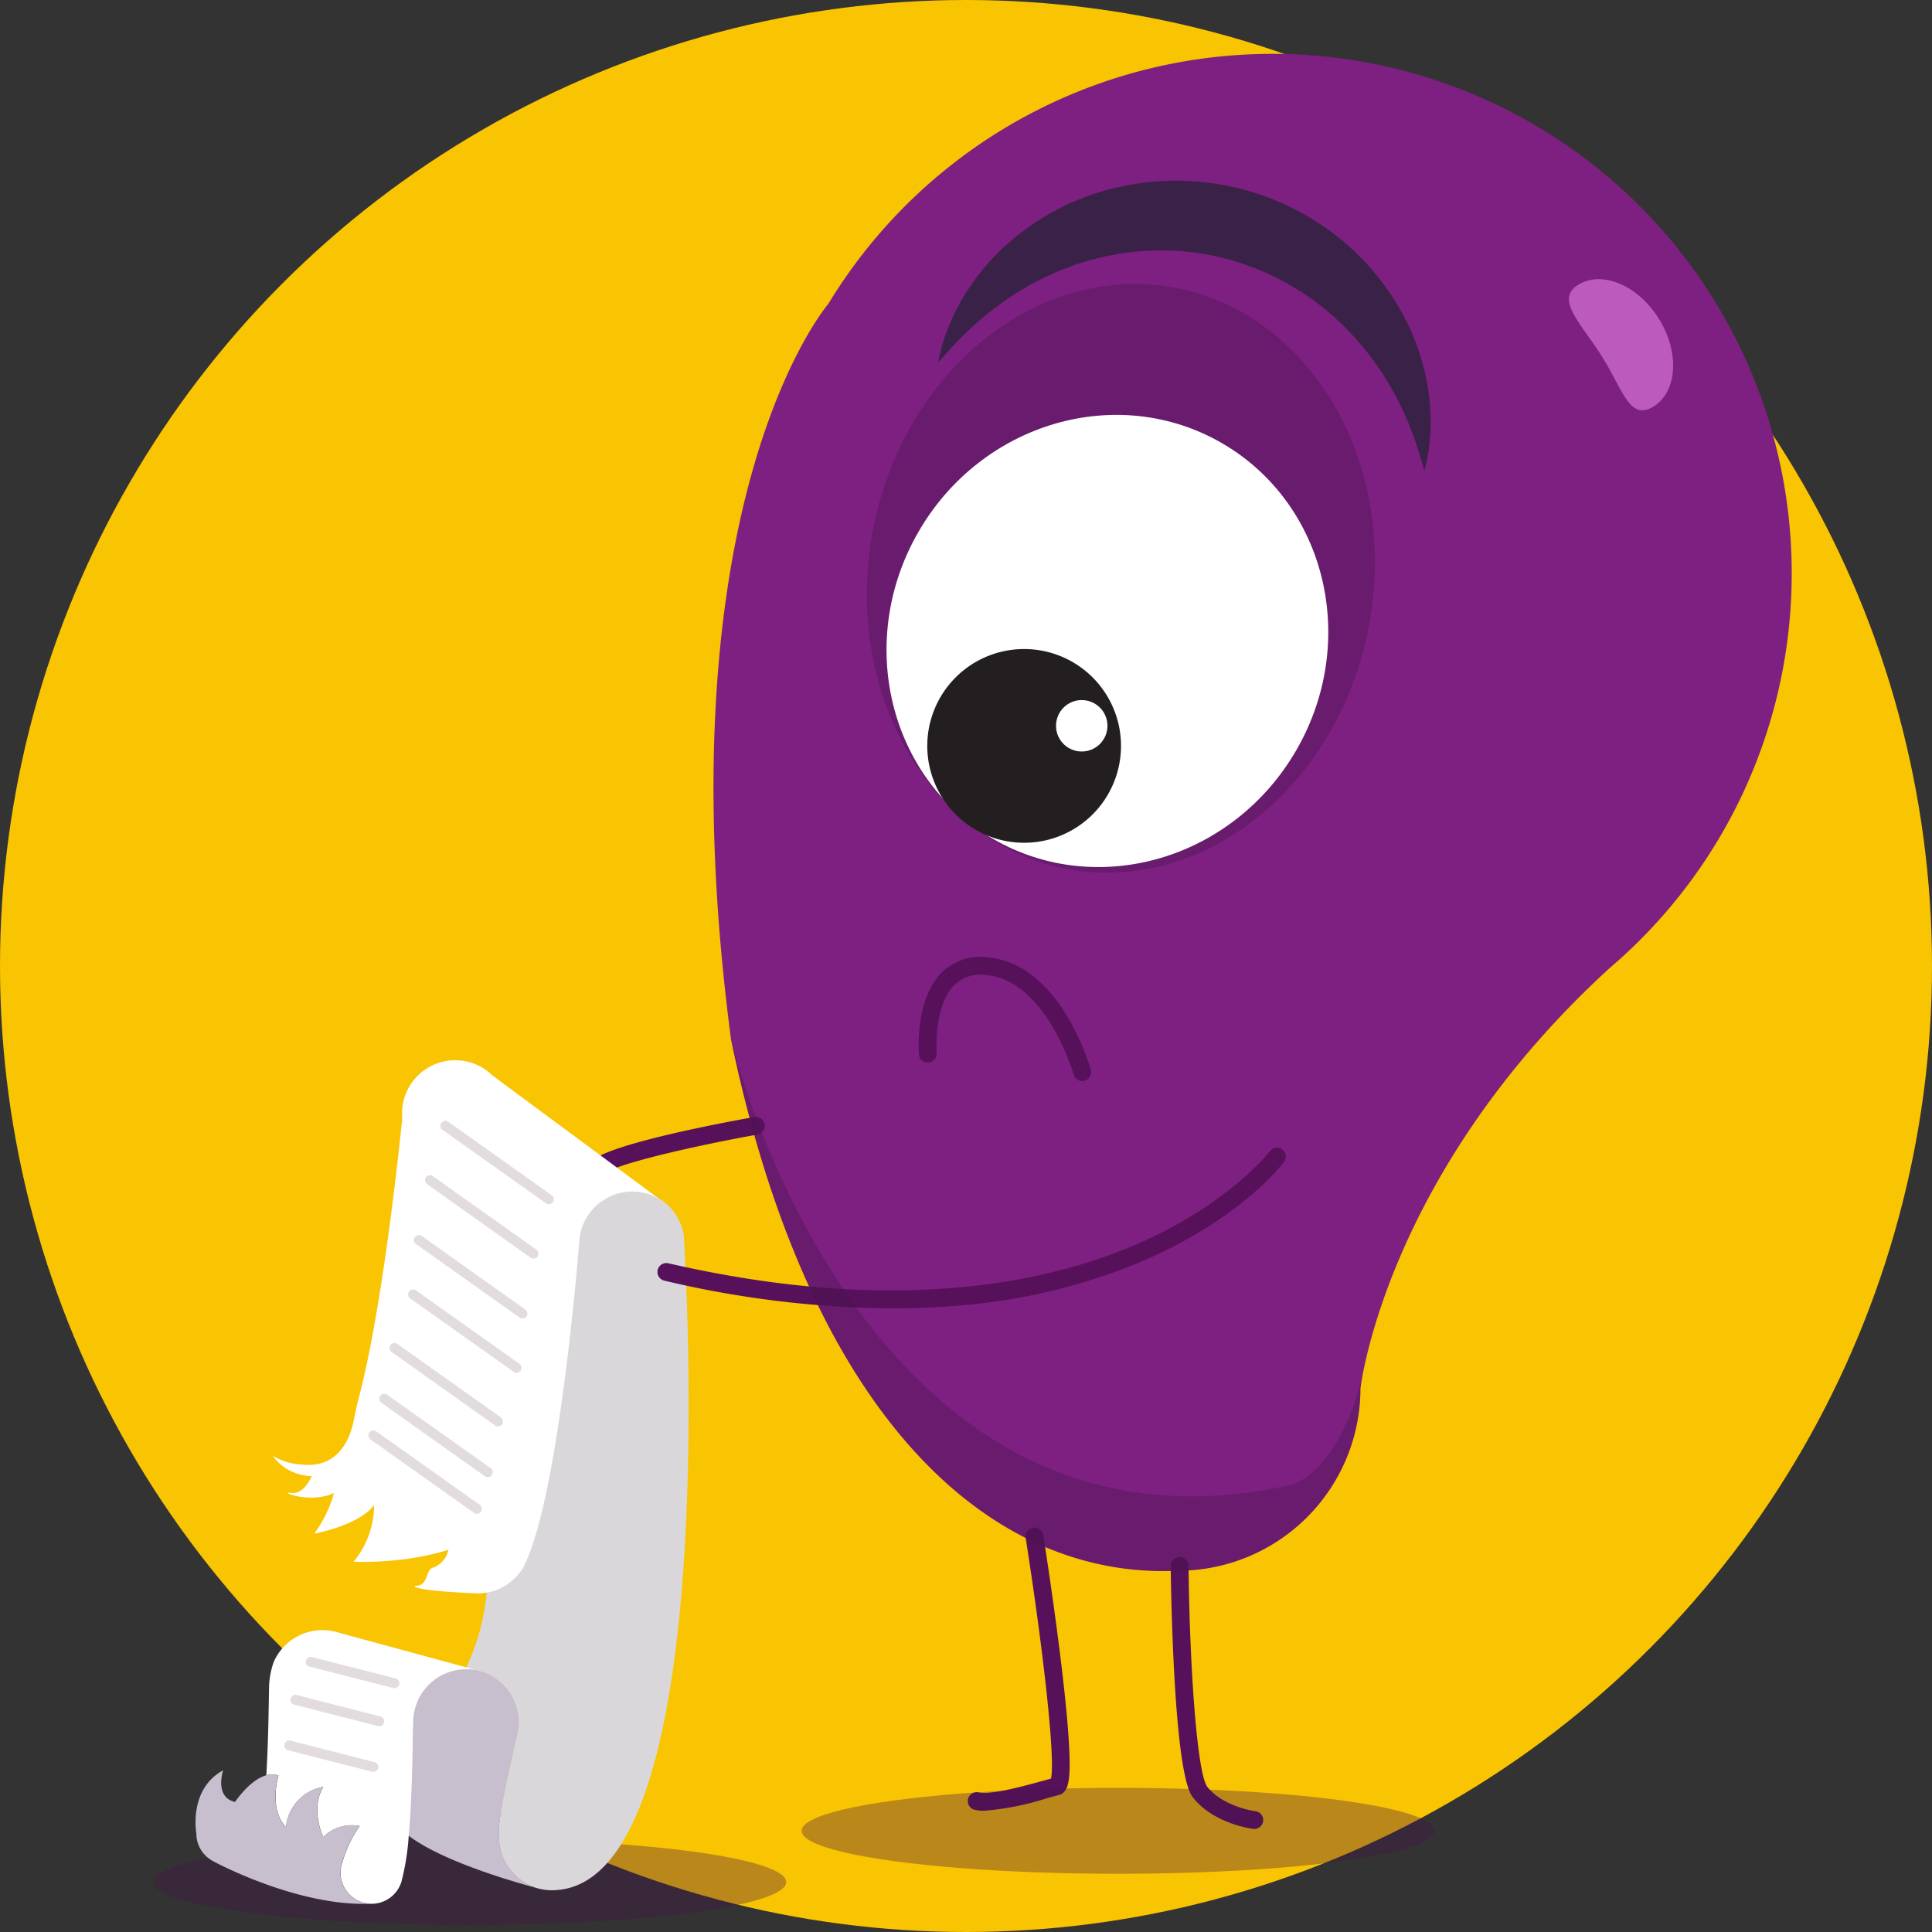 <svg xmlns="http://www.w3.org/2000/svg" xmlns:xlink="http://www.w3.org/1999/xlink" width="218" height="218" viewBox="0 0 218 218"><rect x="0" y="0" width="218" height="218" fill="#333333" stroke="none"/><defs><style>.a{fill:none;}.b{fill:#f9c402;}.c{opacity:0.35;}.d{fill:#431447;}.e{fill:#7e2081;}.f{fill:#3a2147;}.g{fill:#57115b;}.h{fill:#dad7db;}.i{fill:#fff;}.j{fill:#c7bece;}.k{fill:#231f20;}.l{fill:#bc5bbc;}.m{clip-path:url(#a);}.n{fill:#e2dcde;}</style><clipPath id="a"><path class="a" d="M535.423,153.947A58.6,58.6,0,0,0,426.714,123.57h0s-19.014,22.014-10.965,83.063c9,43.076,29.513,60.89,50.427,59.875a20.587,20.587,0,0,0,20.587-20.587s2.749-24.227,28.132-47.428l0,0A58.459,58.459,0,0,0,535.423,153.947Z" transform="translate(-413.763 -95.353)"/></clipPath></defs><g transform="translate(-51.32 -68.167)"><g transform="translate(51.32 68.167)"><circle class="b" cx="109" cy="109" r="109" transform="translate(0 0)"/></g><g transform="translate(68.621 74.246)"><g class="c" transform="translate(0 201.439)"><ellipse class="d" cx="35.706" cy="4.845" rx="35.706" ry="4.845"/></g><g transform="translate(63.209)"><path class="e" d="M535.423,153.947A58.6,58.6,0,0,0,426.714,123.57h0s-19.014,22.014-10.965,83.063c9,43.076,29.513,60.89,50.427,59.875a20.587,20.587,0,0,0,20.587-20.587s2.749-24.227,28.132-47.428l0,0A58.459,58.459,0,0,0,535.423,153.947Z" transform="translate(-413.763 -95.353)"/></g><g transform="translate(88.562 14.307)"><path class="f" d="M526.41,179.831c.081-.41.175-.818.274-1.229a11.994,11.994,0,0,1,.339-1.223A20.749,20.749,0,0,1,527.94,175c.178-.389.352-.785.545-1.171l.635-1.126a11.69,11.69,0,0,1,.681-1.11c.243-.36.494-.716.745-1.077l.189-.27.205-.255.415-.509c.279-.339.557-.683.851-1.012s.611-.635.921-.953l.467-.476c.159-.156.33-.3.5-.444.334-.292.668-.589,1.009-.879.167-.15.345-.284.525-.417l.538-.4c.363-.262.72-.54,1.1-.785s.762-.478,1.147-.714l.579-.355c.2-.11.4-.212.6-.316l1.212-.619a6.209,6.209,0,0,1,.62-.282l.63-.262c.422-.169.839-.359,1.27-.509a29.329,29.329,0,0,1,5.318-1.345c.454-.067.909-.139,1.365-.2.457-.04.915-.066,1.374-.1s.918-.074,1.378-.068l1.38.006c.46.019.92.053,1.38.081.231.011.46.034.689.062l.688.078c.229.028.459.05.687.089l.683.118c.455.078.911.155,1.36.265a29.162,29.162,0,0,1,10.108,4.353,28.541,28.541,0,0,1,7.682,7.687,26.684,26.684,0,0,1,4.1,9.786c.074.433.166.858.221,1.291s.108.864.151,1.295l.075,1.3c.03.427.006.863.006,1.29a20.9,20.9,0,0,1-.693,5.027c-.459-1.621-.946-3.169-1.519-4.652l-.221-.552c-.075-.183-.139-.367-.224-.546l-.474-1.073c-.179-.349-.344-.7-.513-1.044s-.363-.681-.541-1.018a32.006,32.006,0,0,0-5.307-7.131,29.564,29.564,0,0,0-14.592-8.15c-.337-.089-.68-.147-1.024-.21l-.514-.1c-.171-.032-.346-.046-.518-.074l-.518-.075c-.172-.028-.345-.051-.52-.063l-1.044-.1-1.05-.056a5.151,5.151,0,0,0-.526-.008h-.526l-1.055,0c-.349.028-.7.046-1.052.068-.707.018-1.4.135-2.105.213-.175.024-.354.034-.527.07l-.521.1-1.049.193c-.348.073-.69.171-1.038.254l-.521.129c-.174.042-.35.083-.519.142l-1.029.325c-.171.056-.347.1-.518.161l-.505.2c-.338.131-.677.261-1.021.386s-.664.3-1,.445l-.5.223a4.811,4.811,0,0,0-.5.239c-.324.174-.654.341-.984.513-.164.087-.334.167-.5.26l-.479.287-.971.574c-.319.2-.621.423-.94.631l-.476.318-.238.161-.227.173c-.6.47-1.246.91-1.822,1.429l-.9.758-.861.813c-.6.534-1.129,1.127-1.7,1.713-.3.285-.547.6-.823.911S526.7,179.519,526.41,179.831Z" transform="translate(-526.41 -159.342)"/></g><g transform="translate(114.796 169.621)"><path class="g" d="M653.1,887.006a1.087,1.087,0,0,1-.122-.007c-.176-.021-4.348-.555-6.708-3.439-.421-.515-1.54-1.882-2.209-14.349-.323-6.021-.385-11.8-.386-11.856a1.006,1.006,0,0,1,1-1.016h.011a1.006,1.006,0,0,1,1.006,1c.114,11.12.946,23.493,2.14,24.952,1.841,2.25,5.358,2.712,5.394,2.716a1.006,1.006,0,0,1-.121,2.005Z" transform="translate(-643.677 -856.338)"/></g><g transform="translate(91.9 166.289)"><path class="g" d="M542.817,873.39a4.51,4.51,0,0,1-1.085-.114,1.006,1.006,0,1,1,.488-1.952c1.292.321,5.255-.769,7.159-1.294.363-.1.693-.191.98-.267.531-2.343-1-15.386-2.858-27.163a1.006,1.006,0,1,1,1.988-.314c.011.069,1.108,7.029,1.958,13.957.5,4.082.82,7.359.948,9.74.218,4.041-.057,5.358-1.175,5.636-.335.084-.785.208-1.307.351A31.476,31.476,0,0,1,542.817,873.39Z" transform="translate(-540.969 -841.437)"/></g><g transform="translate(49.172 119.95)"><path class="g" d="M350.33,639.9a1.006,1.006,0,0,1-.669-1.758c2.23-1.982,15.628-4.446,18.292-4.92a1.006,1.006,0,0,1,.352,1.982c-6.39,1.137-15.984,3.267-17.307,4.443A1,1,0,0,1,350.33,639.9Z" transform="translate(-349.323 -633.209)"/></g><g transform="translate(35.285 128.245)"><path class="h" d="M297.346,750.227c-.036,0-.069.007-.105.009-.168.016-.34.022-.512.022a6.034,6.034,0,0,1-1.773-.266l-.007,0-.022-.007c-.069-.022-.136-.045-.2-.069-.047-.016-.092-.031-.136-.049a6,6,0,0,1-.932-.454c-.058-.034-.116-.069-.172-.107a5.628,5.628,0,0,1-.606-.447c-.107-.089-.212-.183-.313-.279a.236.236,0,0,0-.034-.033c-.092-.092-.183-.186-.271-.284a5.967,5.967,0,0,1-.637-.854c-.072-.114-.139-.23-.2-.349l-.038-.072c-.043-.085-.085-.172-.125-.262a.855.855,0,0,1-.04-.094c-.063-.139-.116-.28-.165-.425a5.887,5.887,0,0,1-.25-1.017c-.022-.141-.04-.284-.051-.427-.013-.165-.02-.331-.02-.5-.286-1.592,1.317-8.344,2.019-11.448,0-.016.007-.031.011-.047.011-.045.02-.089.029-.132.018-.085.034-.165.047-.244.038-.2.063-.38.076-.528.018-.183.027-.367.027-.555a6,6,0,0,0-4-5.657l-.018,0-.838-.228-1.058-.289a24.6,24.6,0,0,0,2.334-8.6,5.9,5.9,0,0,0,2.314-1c.271-.219.5-.4.729-.613.069-.063.132-.128.195-.195s.13-.143.19-.217c.045-.052.089-.107.13-.161a1.344,1.344,0,0,0,.083-.107,1.761,1.761,0,0,0,.107-.148c.036-.051.074-.105.112-.163s.078-.116.114-.177a.031.031,0,0,0,.007-.011s0,0,0-.007a5.905,5.905,0,0,0,.519-1.109s0,0,0,0c3.727-8.941,5.771-35.1,5.813-35.625v-.007a6,6,0,0,1,8.955-4.917l.013.007c.121.071.239.145.353.221l.013.009a5.819,5.819,0,0,1,.758.6,5.97,5.97,0,0,1,1.836,3.528c.016.259.036.595.056,1,.047.827.1,1.948.163,3.314C312.544,697.171,313.492,748.9,297.346,750.227Z" transform="translate(-287.03 -671.29)"/></g><g transform="translate(13.467 113.555)"><path class="i" d="M232.472,620.6a6,6,0,0,0-8.955,4.917v.007c-.042.521-2.086,26.683-5.813,35.625,0,0,0,0,0,0-.17.407-.342.778-.519,1.109,0,0,0,0,0,.007a.028.028,0,0,1-.007.011c-.036.06-.074.119-.114.177s-.076.112-.112.163a1.793,1.793,0,0,1-.107.148c-.027.038-.054.074-.083.107-.04.054-.085.109-.13.161-.06.074-.125.145-.19.217s-.125.132-.195.194c-.228.215-.458.394-.729.613a5.9,5.9,0,0,1-2.314,1,3.683,3.683,0,0,0-.588.085l-.248.02h-.013q-.513-.01-.986-.034h-.009c-7.012-.311-6.388-.827-6.388-.827,1.541.074,1.183-1.679,1.952-2.01a2.727,2.727,0,0,0,1.836-2.055c-.821.262-1.648.472-2.459.644h0a35.087,35.087,0,0,1-8.244.706,10.043,10.043,0,0,0,2.314-6.4c-1.684,2.314-6.761,3.235-6.761,3.235a13.8,13.8,0,0,0,2.236-4.588c-2.735,1.277-6.312-.226-4.821-.016s2.3-1.894,2.3-1.894a5.52,5.52,0,0,1-4.382-2.276,7.307,7.307,0,0,0,3.278.975c4.261.464,5.5-3.152,5.859-4.988.166-.86.347-1.718.571-2.565,2.461-9.293,4.3-25.635,4.906-31.56a4.924,4.924,0,0,1-.025-.516c0-.1,0-.206.007-.306,0-.04,0-.06,0-.06a5.927,5.927,0,0,1,.221-1.283,6,6,0,0,1,8.622-3.622,5.92,5.92,0,0,1,1.335.988l13.1,9.695Z" transform="translate(-188.93 -605)"/></g><g transform="translate(35.9 173.556)"><path class="a" d="M289.26,873.94q.473.023.986.034-.154.007-.309.007A5.634,5.634,0,0,1,289.26,873.94Z" transform="translate(-289.26 -873.94)"/></g><g transform="translate(37.041 173.485)"><g transform="translate(0 0)"><path class="a" d="M294.84,873.7a3.7,3.7,0,0,1,.588-.085A5.62,5.62,0,0,1,294.84,873.7Z" transform="translate(-294.84 -873.62)"/></g></g><g transform="translate(41.601 169.581)"><path class="a" d="M315.809,856.16a5.913,5.913,0,0,1-.519,1.109C315.467,856.938,315.639,856.567,315.809,856.16Z" transform="translate(-315.29 -856.16)"/></g><g transform="translate(28.732 182.265)"><path class="j" d="M272.078,937.563c-.6-.154-10.341-2.705-14.478-5.945.456-5.261.432-11.848.5-12.729a5.721,5.721,0,0,1,.036-.653c.011-.107.025-.212.042-.318s.038-.21.06-.313.043-.186.067-.275c.018-.063.036-.125.056-.188a4.175,4.175,0,0,1,.141-.407c.033-.092.072-.181.112-.268a.489.489,0,0,1,.02-.051c.007-.018.013-.031.016-.038a.086.086,0,0,1,0-.011A6,6,0,0,1,265.238,913l.838.228.018,0a6,6,0,0,1,4,5.657c0,.188-.009.371-.027.555-.013.148-.038.324-.076.528-.013.078-.029.159-.047.244-.009.042-.018.087-.029.132,0,.016-.007.031-.011.047-.7,3.1-2.305,9.856-2.019,11.448,0,.168.007.333.02.5.011.143.029.286.051.427a5.887,5.887,0,0,0,.25,1.017c.049.145.1.286.165.425a.853.853,0,0,0,.04.094c.04.089.083.177.125.262l.038.072c.06.118.127.235.2.349a5.964,5.964,0,0,0,.637.854c.087.1.179.192.271.284a.239.239,0,0,1,.034.033c.1.1.206.19.313.28a5.649,5.649,0,0,0,.606.447c.056.038.114.074.172.107a5.976,5.976,0,0,0,.932.454c.045.018.089.034.136.049C271.941,937.518,272.008,937.541,272.078,937.563Z" transform="translate(-257.6 -912.89)"/></g><g transform="translate(12.734 177.858)"><g transform="translate(0 0)"><path class="i" d="M209.375,897.7a6,6,0,0,0-6.587,3.367.089.089,0,0,0,0,.011c0,.007-.009.02-.016.038a.5.5,0,0,0-.02.052,2.317,2.317,0,0,0-.112.268,4.151,4.151,0,0,0-.141.407c-.022.063-.04.125-.056.188-.025.089-.047.183-.067.275s-.042.208-.06.313-.031.21-.042.318a5.717,5.717,0,0,0-.036.653c-.065.881-.04,7.468-.5,12.729,0,.007,0,.013,0,.02a28.142,28.142,0,0,1-.821,5.21c-.016.054-.031.107-.051.159a3.528,3.528,0,0,1-3.32,2.352c-.063,0-.123,0-.183-.007a3.6,3.6,0,0,1-1.923-.7.007.007,0,0,1,0,0,3.516,3.516,0,0,1-1.4-2.614c0-.065,0-.13,0-.2s0-.136.007-.2.009-.139.018-.208c0-.049.011-.1.02-.152a14,14,0,0,1,2.111-4.689,4.481,4.481,0,0,0-4.1,1.25s-1.525-3.144,0-5.67a5.083,5.083,0,0,0-4.208,4.526c-2-2.053-.843-5.811-.843-5.811a2.239,2.239,0,0,0-1.38-.022c.284-4.7.275-9.63.329-10.384.011-.148.025-.293.042-.432,0-.043.011-.085.018-.127.034-.259.078-.5.125-.72.02-.092.04-.179.063-.264s.043-.163.063-.239c.007-.025.013-.049.02-.071.011-.04.022-.076.034-.112.06-.208.116-.362.15-.456.009-.02.016-.038.02-.051a.326.326,0,0,1,.016-.036,6,6,0,0,1,5.447-3.488,5.906,5.906,0,0,1,1.661.235h0l14.679,3.993Z" transform="translate(-185.65 -893.18)"/></g></g><g transform="translate(22.52 208.032)"><g transform="translate(0 0)"><path class="a" d="M231.343,1028.825c-.1,0-.195-.013-.291-.027h-.007a3.49,3.49,0,0,1-1.626-.669A3.6,3.6,0,0,0,231.343,1028.825Z" transform="translate(-229.42 -1028.13)"/></g></g><g transform="translate(56.846 129.232)"><path class="a" d="M383.67,674.79l.013.007,1.125.834" transform="translate(-383.67 -674.79)"/></g><g transform="translate(28.289 117.997)"><path class="a" d="M255.22,624.417v-.007" transform="translate(-255.22 -624.41)"/></g><g transform="translate(39.935 171.875)"><g transform="translate(0 0)"><path class="a" d="M308.549,866.42a5.631,5.631,0,0,1-.729.613C308.091,866.814,308.321,866.635,308.549,866.42Z" transform="translate(-307.82 -866.42)"/></g></g><g transform="translate(36.794 173.57)"><path class="a" d="M293.73,874.02a1.33,1.33,0,0,0,.248-.02" transform="translate(-293.73 -874)"/></g><g transform="translate(13.078 157.62)"><path class="a" d="M187.19,802.07s.054.1.161.264v0c.06.089.136.2.228.322" transform="translate(-187.19 -802.07)"/></g><g transform="translate(13.063 181.433)"><path class="a" d="M187.634,909.17c-.034.094-.089.248-.15.456-.011.036-.022.071-.034.112-.007.022-.013.047-.02.072-.02.076-.043.154-.063.239s-.042.172-.063.264c-.047.219-.092.461-.125.72a1.246,1.246,0,0,0-.018.128c-.018.139-.031.284-.043.432A5.885,5.885,0,0,1,187.634,909.17Z" transform="translate(-187.12 -909.17)"/></g><g transform="translate(4.761 193.679)"><g transform="translate(0 0)"><path class="j" d="M169.724,978.994c-7.714.315-16.492-4.123-17.722-4.792l-.154-.085a3.511,3.511,0,0,1-1.762-3.047s-.921-5,3.025-7.13c0,0-1.026,3.027,1.342,3.566,0,0,1.639-2.482,3.513-3.007a2.24,2.24,0,0,1,1.38.023s-1.156,3.758.843,5.811a5.083,5.083,0,0,1,4.208-4.526c-1.525,2.527,0,5.67,0,5.67a4.482,4.482,0,0,1,4.1-1.25,14,14,0,0,0-2.111,4.689c-.009.051-.016.1-.02.152-.009.069-.013.139-.018.208s-.007.136-.007.2,0,.132,0,.2a3.516,3.516,0,0,0,1.4,2.614.007.007,0,0,0,0,0,3.6,3.6,0,0,0,1.923.7Z" transform="translate(-149.993 -963.94)"/></g></g><g transform="translate(13.613 181.333)"><g transform="translate(0 0)"><path class="a" d="M189.584,908.72a.077.077,0,0,0,0,.013" transform="translate(-189.58 -908.72)"/></g></g><g transform="translate(86.349 101.906)"><path class="g" d="M534.587,566.344a1.007,1.007,0,0,1-.969-.735c-.029-.105-3.05-10.583-9.843-11.22a4.252,4.252,0,0,0-3.6,1.105c-2.4,2.372-2.014,7.623-2.01,7.676a1.006,1.006,0,0,1-2.006.164c-.021-.253-.473-6.232,2.6-9.267a6.232,6.232,0,0,1,5.207-1.68c8.171.766,11.457,12.2,11.593,12.682a1.007,1.007,0,0,1-.969,1.277Z" transform="translate(-516.123 -552.346)"/></g><g transform="translate(56.878 123.42)"><path class="g" d="M410.749,666.994a115.171,115.171,0,0,1-25.7-3.131,1.006,1.006,0,0,1,.451-1.961c25.7,5.912,42.785,2.151,52.6-2.045,10.6-4.535,15.221-10.54,15.267-10.6a1.006,1.006,0,0,1,1.609,1.209c-.2.26-4.9,6.424-15.943,11.181a67.668,67.668,0,0,1-21.639,5.1Q414.14,666.994,410.749,666.994Z" transform="translate(-384.264 -648.856)"/></g><g class="c" transform="translate(75.217 21.288)"><g transform="translate(0 0)"><ellipse class="d" cx="33.366" cy="28.509" rx="33.366" ry="28.509" transform="matrix(0.177, -0.984, 0.984, 0.177, 0, 65.678)"/></g></g><g transform="translate(73.435 31.598)"><g transform="translate(0)"><g transform="translate(0)"><ellipse class="i" cx="25.794" cy="24.621" rx="25.794" ry="24.621" transform="translate(0 44.676) rotate(-60)"/></g></g><g transform="translate(13.894 35.558)"><path class="k" d="M531.695,395.706a10.93,10.93,0,1,0,10.93,10.93A10.93,10.93,0,0,0,531.695,395.706Zm6.5,11.561a2.9,2.9,0,1,1,2.9-2.9A2.9,2.9,0,0,1,538.191,407.267Z" transform="translate(-520.765 -395.706)"/></g></g><g transform="translate(159.726 25.422)"><path class="l" d="M854.99,223.416c-2.687,1.667-3.411-1.754-5.763-5.545s-5.441-6.518-2.753-8.185,6.772.055,9.124,3.846S857.677,221.749,854.99,223.416Z" transform="translate(-845.432 -209.05)"/></g><g transform="translate(63.209)"><g class="m"><g class="c" transform="translate(-6.159 102.037)"><path class="d" d="M394.361,560.95s14.678,61.069,63.211,50.179c0,0,6.06-1.379,8.593-14.894l7.269,23.544-60.37,9.579-23.9-39.773-2.944-37.879Z" transform="translate(-386.215 -551.706)"/></g></g></g><g transform="translate(32.395 120.392)"><path class="n" d="M286.267,644.619a.557.557,0,0,1-.323-.1l-11.679-8.291a.559.559,0,1,1,.647-.912l11.679,8.291a.559.559,0,0,1-.324,1.015Z" transform="translate(-274.029 -635.21)"/></g><g transform="translate(30.655 126.525)"><path class="n" d="M278.46,672.121a.556.556,0,0,1-.323-.1l-11.68-8.291a.559.559,0,0,1,.647-.912l11.679,8.291a.559.559,0,0,1-.324,1.015Z" transform="translate(-266.222 -662.712)"/></g><g transform="translate(29.411 133.283)"><path class="n" d="M272.88,702.424a.558.558,0,0,1-.323-.1l-11.679-8.291a.559.559,0,1,1,.647-.912l11.679,8.291a.559.559,0,0,1-.324,1.015Z" transform="translate(-260.642 -693.015)"/></g><g transform="translate(28.751 139.413)"><path class="n" d="M269.92,729.914a.556.556,0,0,1-.323-.1l-11.68-8.291a.559.559,0,0,1,.647-.912l11.679,8.291a.559.559,0,0,1-.324,1.015Z" transform="translate(-257.682 -720.505)"/></g><g transform="translate(26.655 145.461)"><path class="n" d="M260.15,757.034a.557.557,0,0,1-.323-.1l-11.679-8.291a.559.559,0,0,1,.647-.912l11.68,8.291a.559.559,0,0,1-.324,1.015Z" transform="translate(-247.912 -747.625)"/></g><g transform="translate(25.497 151.188)"><path class="n" d="M254.972,782.717a.559.559,0,0,1-.323-.1l-11.679-8.291a.559.559,0,1,1,.647-.912L255.3,781.7a.559.559,0,0,1-.324,1.015Z" transform="translate(-242.734 -773.308)"/></g><g transform="translate(24.267 155.323)"><path class="n" d="M249.47,801.256a.558.558,0,0,1-.323-.1l-11.68-8.291a.559.559,0,1,1,.647-.912l11.679,8.291a.559.559,0,0,1-.324,1.015Z" transform="translate(-237.232 -791.848)"/></g><g transform="translate(17.185 180.874)"><g transform="translate(0 0)"><path class="n" d="M215.588,910.208a.551.551,0,0,1-.139-.018l-9.47-2.421a.559.559,0,0,1,.277-1.083l9.47,2.421a.559.559,0,0,1-.138,1.1Z" transform="translate(-205.558 -906.668)"/></g></g><g transform="translate(15.468 185.166)"><g transform="translate(0 0)"><path class="n" d="M207.908,929.4a.551.551,0,0,1-.139-.018l-9.47-2.422a.559.559,0,0,1,.277-1.083l9.47,2.422a.559.559,0,0,1-.138,1.1Z" transform="translate(-197.878 -925.862)"/></g></g><g transform="translate(14.797 190.315)"><path class="n" d="M204.908,952.433a.557.557,0,0,1-.139-.018l-9.47-2.422a.559.559,0,1,1,.277-1.083l9.47,2.422a.559.559,0,0,1-.138,1.1Z" transform="translate(-194.878 -948.893)"/></g><g class="c" transform="translate(73.151 195.659)"><ellipse class="d" cx="35.706" cy="4.845" rx="35.706" ry="4.845"/></g></g></g></svg>